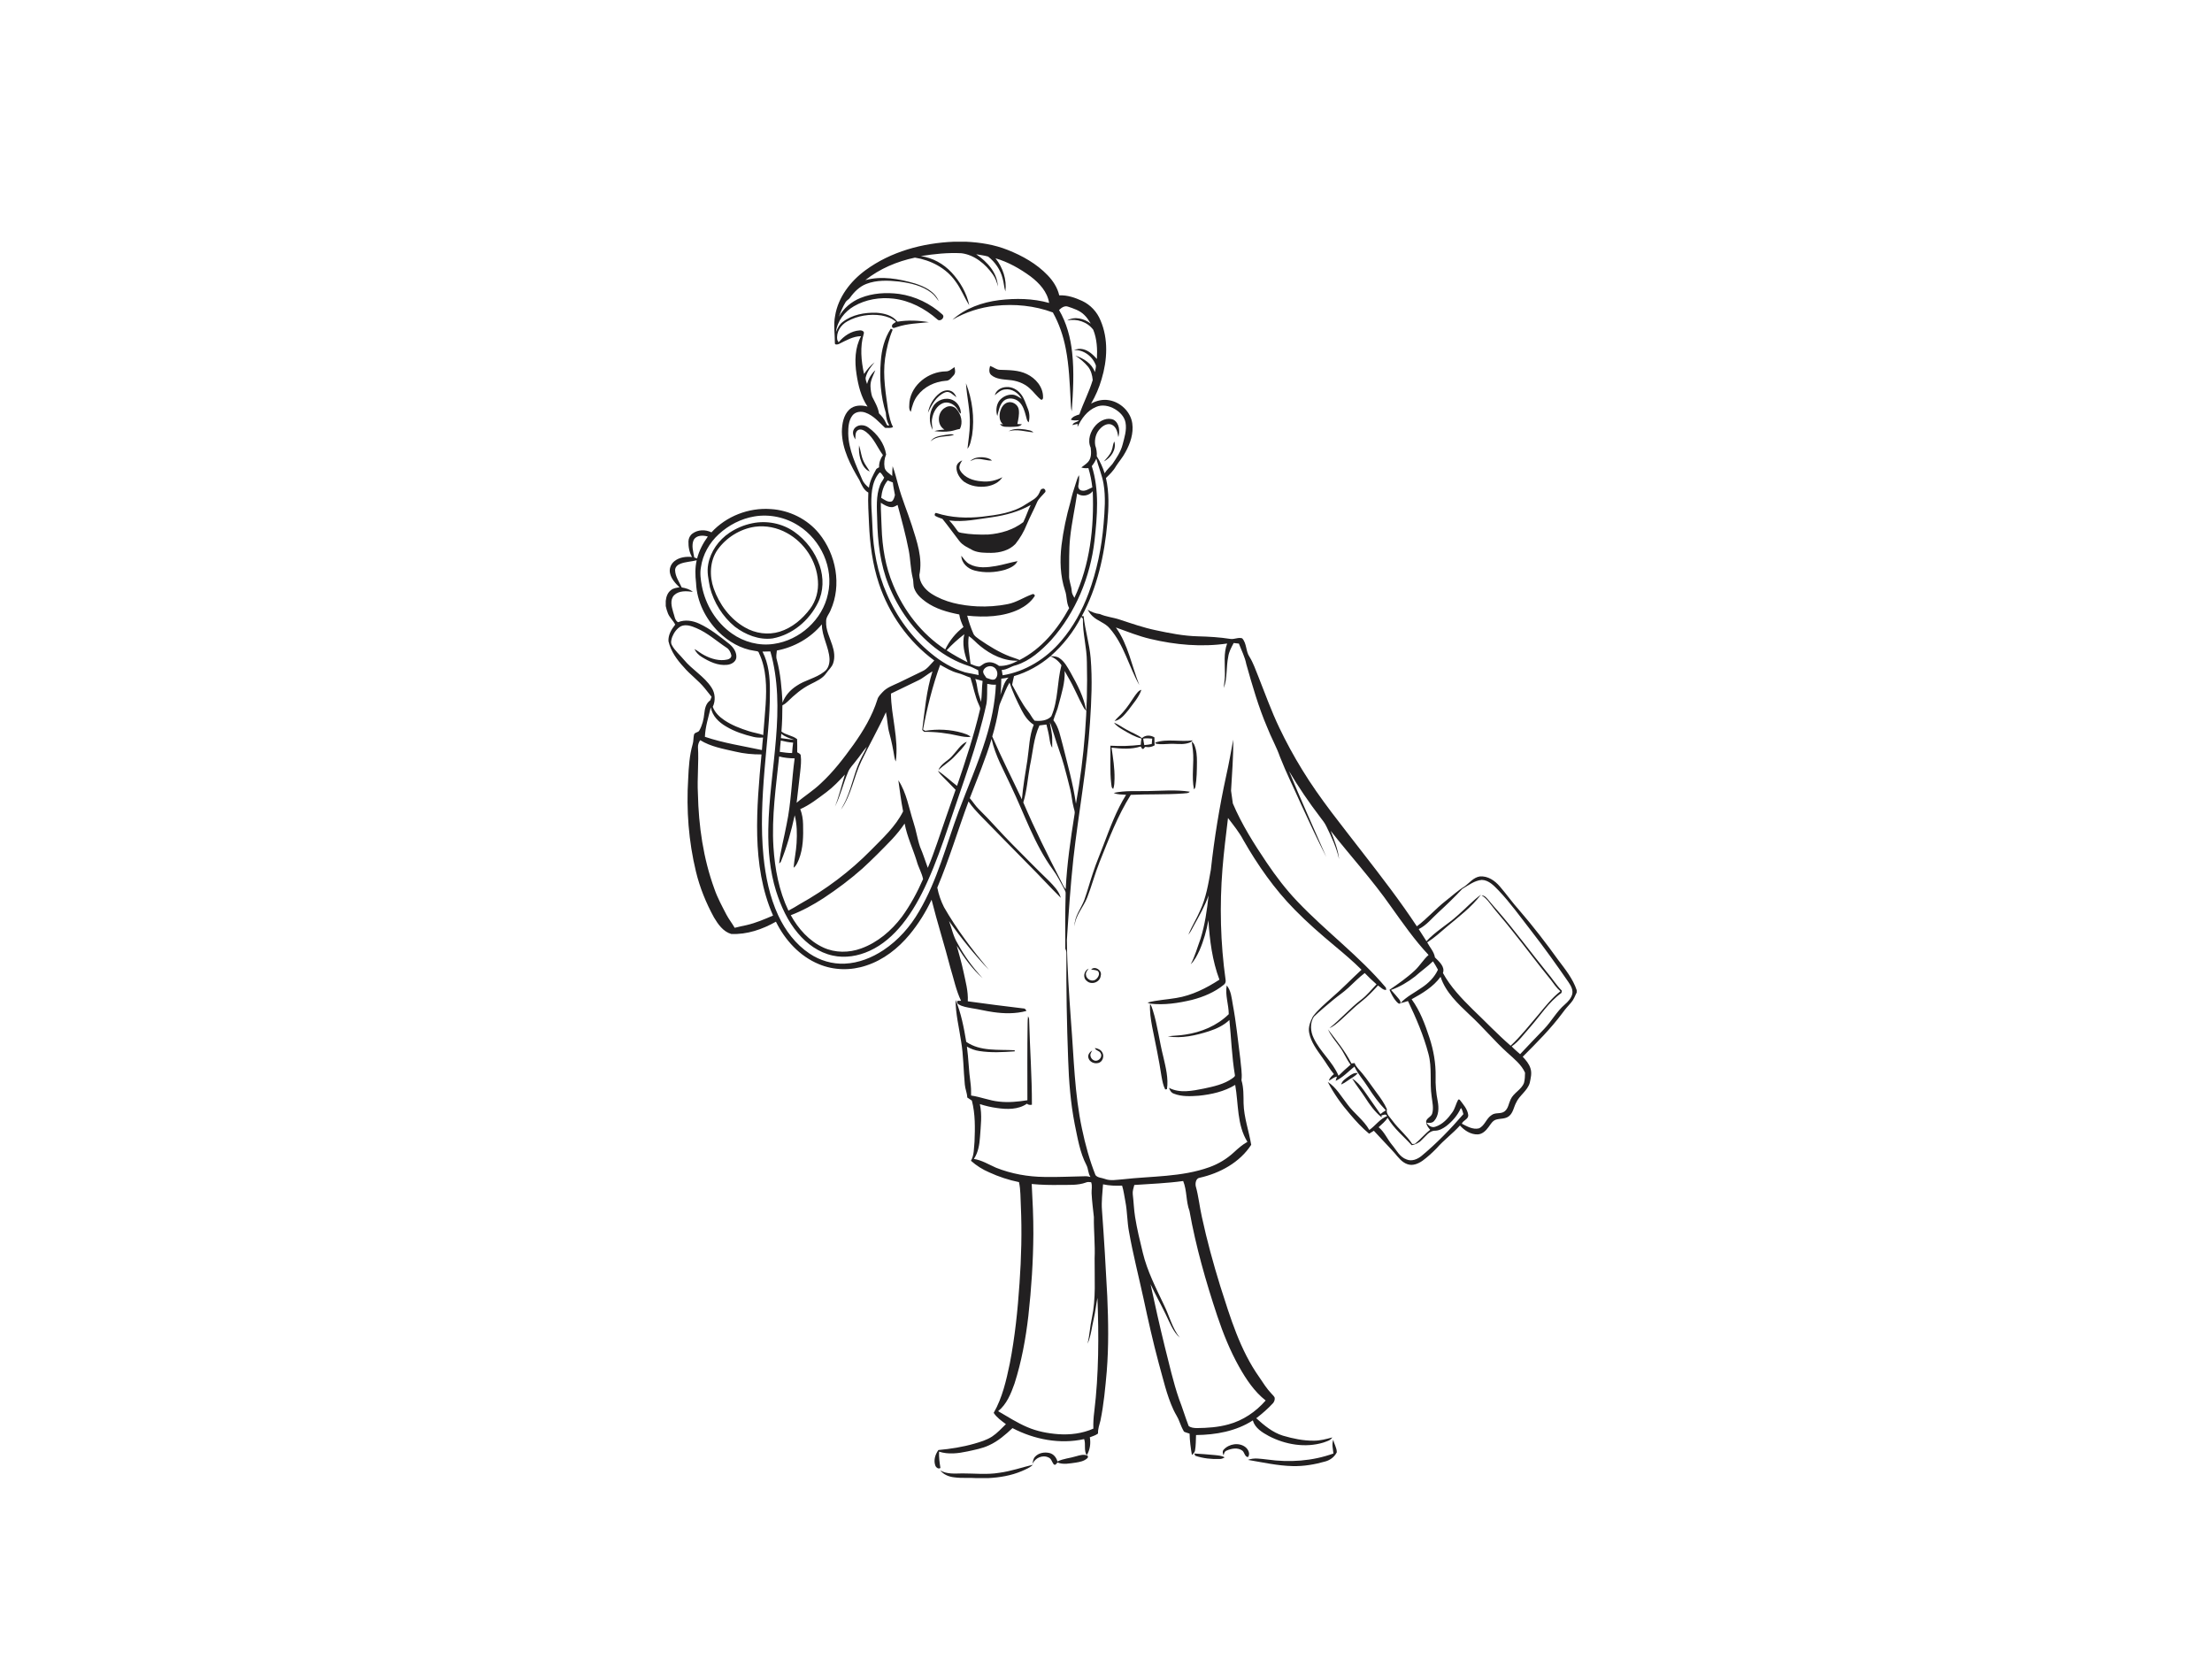 <?xml version="1.0" encoding="utf-8"?>
<!-- Generator: Adobe Illustrator 17.0.0, SVG Export Plug-In . SVG Version: 6.00 Build 0)  -->
<!DOCTYPE svg PUBLIC "-//W3C//DTD SVG 1.1//EN" "http://www.w3.org/Graphics/SVG/1.1/DTD/svg11.dtd">
<svg version="1.1" id="Layer_1" xmlns="http://www.w3.org/2000/svg" xmlns:xlink="http://www.w3.org/1999/xlink" x="0px" y="0px"
	 width="800px" height="600px" viewBox="0 0 800 600" enable-background="new 0 0 800 600" xml:space="preserve">
<g id="_x23_222021ff">
	<path fill="#222021" d="M344.948,87.422h4.482c5.108,0.247,10.235,1.062,15.003,2.962c5.327,2.111,10.471,4.99,14.463,9.161
		c1.964,2.035,3.556,4.493,4.2,7.276c2.894-0.147,5.702,0.819,8.292,2.014c3.005,1.406,5.398,3.985,6.636,7.058
		c2.88,6.7,2.454,14.359,0.386,21.224c-0.894,3.098-2.171,6.081-3.813,8.857c1.957-1.084,4.246-1.635,6.478-1.238
		c4.157,0.683,7.823,4.146,8.428,8.371c0.519,3.642-0.723,7.276-2.468,10.424c-0.948,1.835-2.332,3.377-3.441,5.101
		c-0.905,1.646-2.286,2.948-3.613,4.25c1.22,5.294,1.002,10.785,0.508,16.155c-1.037,11.687-3.631,23.452-9.272,33.827
		c0.225-0.011,0.451-0.025,0.68-0.043c0.554,5.112,2.128,10.056,2.558,15.185c0.647,7.752,0.279,15.543-0.243,23.288
		c-1.084,16.552-4.185,32.875-6.021,49.341c-1.048,9.766-1.706,19.568-2.343,29.366c0.107,9.888,0.801,19.761,1.51,29.623
		c1.027,12.91,1.245,25.946,3.967,38.656c1.191,5.681,2.729,11.315,4.872,16.713c0.783,0.984,2.236,0.937,3.341,1.363
		c2.093,0.819,4.35,0.297,6.514,0.157c10.463-1.195,21.292-0.773,31.337-4.389c3.291-1.173,6.328-3.023,8.893-5.395
		c1.502-1.399,3.059-2.765,4.865-3.763c-3.846-6.174-3.187-13.715-4.421-20.601c-3.946,2.418-8.564,3.441-13.121,3.91
		c-3.016,0.218-6.196,0.39-9.065-0.74c-0.948-0.318-1.47-1.198-1.749-2.103c3.935,2.053,8.489,1.08,12.617,0.261
		c3.563-0.758,7.269-1.545,10.288-3.699c0.408-0.34,1.113-0.662,0.901-1.316c-1.087-6.546-1.309-13.193-1.964-19.786
		c-2.064,1.964-4.683,3.191-7.366,4.057c-4.79,1.535-9.877,2.704-14.917,1.874c2.086-0.318,4.207-0.283,6.285-0.647
		c5.82-0.851,11.529-3.22,15.761-7.387c-0.011-3.488-1.366-6.904-0.74-10.392c1.588,1.896,1.764,4.443,2.179,6.779
		c1.231,6.525,1.885,13.143,2.729,19.725c0.204,2.59,0.751,5.194,0.433,7.795c0.819,2.697,0.715,5.527,0.758,8.31
		c0.118,5.133,1.932,10.002,2.762,15.024c-4.153,6.41-11.326,10.274-18.634,11.923c-1.356,0.182-1.653,1.942-1.424,3.051
		c1.027,3.652,1.381,7.448,2.221,11.143c1.824,8.453,4.11,16.806,6.668,25.069c3.634,11.351,7.126,23.048,14.102,32.882
		c1.377,2.028,2.672,4.142,4.386,5.92c0.393,0.429,0.833,0.841,1.134,1.359c0.19,0.698-0.082,1.485-0.519,2.05
		c-1.864,2.014-3.931,3.831-6.113,5.495c2.862,2.576,5.906,5.155,9.655,6.307c3.599,1.059,7.326,1.835,11.093,1.814
		c2.314,0.036,4.55-0.59,6.765-1.177c-0.669,1.138-2.068,1.402-3.205,1.849c-6.546,2.007-13.794,0.758-19.782-2.368
		c-2.372-1.288-4.987-2.873-5.763-5.641c-6.056,3.924-13.429,5.23-20.537,5.298c-0.089,1.871-0.036,3.76-0.372,5.613
		c-0.093,0.683-0.69,1.116-1.12,1.603c-0.436-2.554-0.791-5.141-0.841-7.73c-0.673-0.243-1.384-0.39-2.021-0.712
		c-0.637-1.087-1.134-2.257-1.581-3.431c-0.533-1.628-1.581-3.005-2.268-4.565c-2.454-5.334-3.685-11.104-5.28-16.727
		c-2.068-7.702-3.81-15.482-5.48-23.277c-1.756-8.077-3.821-16.09-5.269-24.232c-0.698-3.627-0.615-7.348-1.32-10.975
		c-0.394-1.925-0.587-3.892-1.191-5.77c-2.311,0.093-4.633,0.029-6.893-0.472c-0.204,3.105-0.63,6.221-0.383,9.34
		c0.758,10.356,1.384,20.727,1.91,31.097c0.397,9.061,0.544,18.151-0.182,27.198c-0.529,5.963-1.073,11.941-2.279,17.815
		c-0.404,1.538-0.948,3.055-0.876,4.675c-0.866,0.687-1.96,0.966-2.969,1.37c0.397,2.207,0.064,4.561-1.113,6.493
		c-1.145-1.728-0.268-3.949-0.944-5.845c-8.761,1.942-18.033,0.14-25.91-3.978c-2.554,2.4-5.251,4.751-8.471,6.21
		c-2.479,1.177-5.201,1.638-7.856,2.236c-3.348,0.712-6.901,1.145-10.224,0.075c-0.107,1.989,0.175,3.942,0.487,5.899
		c-0.78,0.533-1.685-0.236-1.892-1.005c-0.622-1.903,0.039-3.917,1.159-5.484c4.382-0.393,8.746-1.088,12.978-2.293
		c2.221-0.644,4.486-1.313,6.443-2.583c1.878-1.241,3.384-2.933,4.997-4.482c-1.603-1.198-3.305-2.386-4.421-4.082
		c3.141-5.48,4.554-11.751,5.831-17.886c1.857-9.566,2.855-19.278,3.513-28.994c0.651-9.283,0.901-18.602,0.479-27.906
		c-0.165-2.89-0.043-5.824-0.673-8.664c-3.702-0.755-7.312-1.939-10.742-3.52c-2.425-1.034-4.668-2.45-6.632-4.203
		c1.206-2.089,1.041-4.579,1.291-6.893c0.207-4.965,0.304-10.027-0.962-14.874c-0.558-0.368-1.116-0.741-1.663-1.12
		c-0.036-1.606-0.758-3.084-0.884-4.675c-0.512-5.237-0.461-10.528-1.356-15.726c-0.73-4.958-1.989-9.88-1.982-14.917
		c1.996,4.844,3.005,10.041,3.856,15.196c5.133,3.545,11.637,2.701,17.525,3.041c0.004,0.1,0.011,0.293,0.014,0.393
		c-4.257,0.301-8.571,0.555-12.81-0.114c-1.588-0.225-3.105-0.805-4.489-1.603c0.601,4.307,0.658,8.668,1.277,12.971
		c0.211,1.567,0.272,3.148,0.24,4.726c3.416,0.476,6.643,1.849,10.084,2.193c3.427,0.39,6.886,0.05,10.274-0.494
		c-0.004-9.179-0.064-18.355,0.079-27.534c0.011-0.952,0.039-1.907,0.15-2.847c0.25,0.422,0.436,0.887,0.401,1.395
		c0.254,10.202,1.034,20.397,1.002,30.611c-0.651,0.129-1.295,0.093-1.803-0.372c-3.159,2.196-7.197,2.093-10.839,1.56
		c-2.103-0.275-4.171-0.769-6.189-1.417c0.88,3.917,0.315,7.942,0.057,11.894c-0.197,2.754-0.64,5.602-2.218,7.941
		c2.883,0.444,5.373,2.025,8.002,3.173c5.581,2.225,11.583,3.291,17.582,3.341c4.89,0.111,9.777-0.182,14.667-0.25
		c0.651-0.025,1.295,0.1,1.925,0.265c-0.894-1.274-0.755-2.915-1.449-4.264c-2.411-4.615-3.202-9.823-4.26-14.863
		c-1.492-7.673-2.111-15.493-2.368-23.299c-0.49-12.875-0.73-25.76-0.637-38.642c0.018-0.537-0.19-1.03-0.397-1.502
		c-0.079-6.65-0.047-13.304,0.125-19.954c0.054-0.615-0.268-1.155-0.533-1.678c-1.316-2.379-2.504-4.84-4.142-7.022
		c-6.679-9.19-10.245-20.093-15.128-30.246c-2.54-5.563-5.695-10.936-6.979-16.978c-2.186,7.305-5.141,14.345-7.888,21.446
		c1.123,1.277,2.01,2.747,3.223,3.949c4.117,3.996,7.827,8.389,11.876,12.456c4.518,4.536,8.979,9.136,13.597,13.572
		c1.71,1.771,3.563,3.627,4.232,6.074c-3.992-3.964-7.777-8.138-11.769-12.105c-5.709-5.749-11.333-11.583-17.021-17.35
		c-1.635-1.714-3.284-3.434-4.59-5.42c-3.842,10.36-7.004,20.973-11.301,31.165c0.483,2.458,1.291,4.822,2.422,7.061
		c4.618,8.077,10.288,15.497,16.216,22.651c-5.237-5.495-10.009-11.415-14.388-17.611c0.998,2.654,1.506,5.516,3.012,7.956
		c2.465,4.611,5.577,8.843,9.122,12.674c-3.767-3.305-6.707-7.451-9.34-11.69c0.862,3.109,1.753,6.214,2.429,9.369
		c0.737,3.531,1.753,7.069,1.556,10.714c6.639,0.894,13.275,1.796,19.932,2.561c0.651-0.05,1.07,0.326,1.248,0.93
		c-3.913,1.062-8.042,0.987-12.027,0.404c-2.622-0.354-5.183-1.027-7.798-1.413c-1.606-0.311-3.291-0.529-4.708-1.395
		c-0.472-0.24-0.576-0.783-0.419-1.245c0.333-0.007,0.998-0.025,1.331-0.032c-1.814-3.77-2.608-7.906-3.842-11.876
		c-2.132-8.263-4.747-16.395-6.818-24.672c-2.118,4.507-4.783,8.768-7.952,12.61c-4.135,4.983-9.444,9.165-15.654,11.186
		c-5.545,1.882-11.769,1.781-17.178-0.508c-6.922-2.858-12.241-8.714-15.507-15.346c-4.897,2.78-10.471,4.697-16.158,4.443
		c-2.915-0.834-4.768-3.502-6.242-5.978c-2.858-5.208-5.119-10.768-6.518-16.548c-2.654-10.975-3.527-22.351-2.812-33.612
		c0.182-4.207,0.458-8.457,1.624-12.524c0.329-1.105,0.222-2.282,0.476-3.402c0.215-0.941,1.57-0.719,1.953-1.567
		c1.041-1.857,1.567-3.978,1.771-6.092c0.186-1.756,0.576-3.713,2.154-4.768c0.161-0.426,0.322-0.855,0.483-1.277
		c-0.823-1.027-1.624-2.068-2.461-3.084c-2.275-2.833-5.309-4.926-7.641-7.705c-2.461-2.658-4.65-5.716-5.484-9.297
		c-0.168-2.264,1.07-4.318,2.429-6.021c-0.694-1.477-2.032-2.543-2.629-4.075c-0.361-0.851-0.583-1.749-0.791-2.644v-1.86
		c0.147-1.467,0.662-3.005,1.896-3.91c0.862-0.712,2.01-0.844,3.073-1.009c-1.467-1.424-2.976-3.023-3.42-5.087
		c-0.386-1.638,0.329-3.413,1.656-4.421c1.764-1.384,4.132-1.663,6.303-1.456c-1.005-1.692-1.345-3.699-1.295-5.645
		c0.021-1.105,0.565-2.189,1.467-2.837c1.953-1.452,4.704-1.506,6.847-0.429c5.391-5.863,13.497-8.997,21.424-8.424
		c6.711,0.397,13.243,3.595,17.493,8.829c6.174,7.595,8.249,18.684,4.189,27.734c-0.519,1.377-1.724,2.543-1.628,4.103
		c-0.165,3.026,1.324,5.749,2.211,8.55c0.705,2.1,1.07,4.443,0.318,6.582c-0.469,1.413-1.678,2.361-2.486,3.563
		c-1.334,1.993-3.638,2.919-5.684,3.981c-3.155,1.553-5.842,3.878-8.331,6.321c-0.54,0.544-1.166,0.991-1.846,1.341
		c-0.004,3.155-0.079,6.31-0.343,9.458c1.688,1.331,3.996,1.388,5.666,2.755c0.039,1.578,0.086,3.162,0.036,4.743
		c0.451,0.318,1.166,0.494,1.273,1.12c0.261,1.971,0.018,3.971-0.19,5.942c-0.483,3.731-0.798,7.48-1.299,11.211
		c2.822-2.443,6.035-4.396,8.725-6.994c4.507-4.142,8.238-9.025,11.805-13.976c3.584-5.033,6.815-10.421,8.678-16.352
		c0.283-1.127,1.173-1.907,1.917-2.74c1.563-1.699,3.824-2.433,5.86-3.398c2.819-1.352,5.631-2.722,8.439-4.096
		c1.842-0.798,2.98-2.533,4.364-3.903c-9.365-6.875-16.37-16.842-20.033-27.838c-2.304-6.979-3.262-14.33-3.574-21.65
		c-0.132-3.749-0.458-7.498-0.243-11.25c-1.717-0.955-2.436-2.805-3.22-4.486c-3.187-5.352-6.267-11.168-6.353-17.55
		c0.061-2.815,0.569-5.967,2.708-7.995c1.753-1.653,4.379-1.678,6.579-1.073c-2.354-3.456-3.355-7.62-3.981-11.698
		c-0.715-4.615-0.626-9.566,1.646-13.762c-2.905,0.025-5.43,1.56-7.956,2.794c-0.54,0.261-1.692,0.483-1.524-0.461
		c-0.007-3.237-0.554-6.503,0.093-9.719c1.105-6.754,5.566-12.492,10.975-16.47C322.2,90.981,333.654,87.89,344.948,87.422
		 M333.043,92.623c4.25,0.601,8.178,2.776,11.089,5.906c3.087,3.32,5.477,7.434,6.418,11.891c-1.807-2.819-2.983-6.024-5.019-8.711
		c-3.373-4.779-8.936-7.641-14.627-8.535c-6.457,1.352-12.764,4.01-17.947,8.142c5.938-1.624,12.181-0.469,17.972,1.209
		c3.416,1.095,7.147,2.858,8.582,6.393c-0.826-1.07-1.56-2.243-2.669-3.051c-3.341-2.576-7.602-3.516-11.701-4.046
		c-3.935-0.422-8.077-0.594-11.834,0.869c-2.447,0.937-4.35,2.851-5.856,4.937c-0.408,0.68-1.227,0.948-1.62,1.628
		c-1.012,1.66-1.764,3.463-2.429,5.287c1.696-3.087,4.529-5.445,7.773-6.765c4.418-1.796,9.344-2.089,14.037-1.47
		c5.781,0.823,11.265,3.481,15.586,7.391c1.231,1.041-0.787,2.933-1.839,1.778c-4.45-3.896-9.934-6.79-15.862-7.476
		c-4.872-0.558-9.991,0.279-14.259,2.754c-3.373,1.95-6.053,5.366-6.489,9.308c0.58-1.356,1.22-2.751,2.454-3.642
		c3.416-2.636,7.909-3.438,12.134-3.313c2.765,0.19,5.863,0.909,7.63,3.237c3.76-0.619,7.652-0.461,11.397,0.179
		c-3.86,0.397-7.802,0.504-11.519,1.742c-0.587,0.111-1.47,0.748-1.824-0.057c-0.25-0.969,0.826-1.352,1.449-1.799
		c-1.452-1.331-3.377-1.971-5.28-2.322c-4.193-0.64-8.635,0.068-12.349,2.132c-2.386,1.295-4.146,3.992-3.602,6.768
		c0.118,0.204,0.347,0.605,0.461,0.808c1.878-2.268,4.557-4.11,7.566-4.296c0.694-0.111,1.882,0.293,1.52,1.206
		c-1.417,4.729-0.934,9.791,0.107,14.545c1.077-1.56,2.275-3.069,3.803-4.214c-1.302,1.574-2.608,3.22-3.141,5.234
		c-0.318,0.891,0.215,1.767,0.429,2.615c0.508-1.896,1.517-3.66,2.987-4.972c-0.733,1.86-1.81,3.677-1.753,5.745
		c0.057,1.266,0.215,2.547,0.594,3.76c0.969,1.964,2.15,3.878,2.483,6.085c0.962,0.948,1.867,1.989,2.411,3.245
		c0.318,0.49,0.358,1.424,1.277,1.08c-0.808-1.381-1.141-2.923-1.216-4.504c-1.849-6.01-2.336-12.384-1.817-18.637
		c0.286-4.139,1.306-8.296,3.609-11.798c0.258,0.064,0.487,0.186,0.683,0.368c-1.395,3.302-2.204,6.836-2.74,10.374
		c-0.901,6.45,0.297,12.925,1.17,19.306c0.451,1.849,0.733,3.817,1.717,5.473c-0.862,0.601-1.921,0.283-2.89,0.333
		c-2.179-2.039-4.196-4.479-7.097-5.505c-1.595-0.597-3.652-0.365-4.736,1.066c-1.384,1.846-1.502,4.282-1.492,6.507
		c0.125,5.91,2.79,11.311,5.062,16.641c0.483,1.213,1.449,2.128,2.425,2.951c0.293-2.458,1.51-4.615,2.665-6.747
		c0.283-0.29,0.673-0.44,1.012-0.651c-0.082-1.606,0.479-3.116,1.388-4.414c-2.053-2.769-3.295-6.207-6.096-8.374
		c-0.837-0.637-2.118-1.299-3.08-0.544c-0.969,0.801-0.708,2.171-0.805,3.28c-0.662-1.113-1.259-2.572-0.465-3.781
		c1.102-1.753,3.677-1.724,5.198-0.551c3.212,2.304,5.809,5.781,6.407,9.755c-0.647,1.456-0.823,3.119-0.565,4.683
		c0.268,1.474,1.753,2.171,2.772,3.087c0-1.177,0.025-2.354,0.14-3.524c0.851,2.207,1.37,4.525,2.021,6.797
		c1.32,4.99,3.373,9.741,4.944,14.649c1.817,5.741,3.967,11.783,2.704,17.876c0.014,2.808,2.003,5.223,4.257,6.714
		c4.929,3.191,10.871,4.339,16.656,4.647c3.695,0.168,7.423-0.093,11.05-0.819c3.155-0.608,5.838-2.486,8.829-3.552
		c0.469-0.326,1.288,0.343,0.812,0.812c-1.338,2.018-3.345,3.516-5.487,4.597c-5.813,2.797-12.506,2.973-18.816,2.322
		c0.572,2.179,1.277,4.321,2.182,6.382c0.383,1.027,1.395,1.567,2.211,2.207c3.477,2.39,7.097,4.643,11.054,6.164
		c1.155,0.451,2.365,0.758,3.495,1.277c7.895-3.992,13.751-11.115,17.933-18.763c-1.08-1.985-0.744-4.336-1.51-6.414
		c-1.721-5.223-1.907-10.839-1.263-16.266c0.658-5.319,1.767-10.578,3.241-15.729c0.501-2.232,1.148-4.429,1.889-6.593
		c0.372-1.034,0.58-2.15,1.198-3.076c0.143,1.188,0.014,2.379-0.2,3.549c-0.24,0.826,0.229,1.853,1.127,2
		c1.417,0.361,2.654-0.63,3.896-1.141c-0.283-2.357-0.719-4.697-1.424-6.968c-0.866,0.086-1.739,0.061-2.558-0.233
		c0.798-0.633,1.685-1.173,2.382-1.925c1.302-1.381,1.227-3.474,1.009-5.219c-1.256-2.722-0.125-5.97,1.796-8.085
		c1.585-1.739,4.225-3.041,6.532-1.989c2.089,1.245,2.279,4.139,1.671,6.253c-0.272-1.603-0.605-3.481-2.143-4.371
		c-1.481-0.876-3.216,0.054-4.282,1.152c-1.663,1.553-2.3,3.989-1.935,6.189c0.444,1.266,0.647,2.601,0.562,3.946
		c1.202,1.921,2.164,3.989,2.84,6.153c0.773-1.263,1.896-2.236,2.83-3.37c1.474-2.189,3.012-4.425,3.67-7.019
		c0.662-2.568,1.545-5.23,1.059-7.909c-0.379-2.179-2.053-3.867-3.899-4.944c-2.018-1.184-4.6-1.728-6.808-0.733
		c-3.144,1.316-5.276,4.207-6.65,7.226c0.011-0.275,0.025-0.823,0.036-1.098c-0.644,0.104-1.27,0.258-1.896,0.429
		c0.376-1.152,1.76-0.959,2.393-1.796c-0.994,0.1-2.007,0.222-2.962-0.161c0.612-1.173,1.917-1.545,3.087-1.91
		c1.449-4.203,3.552-8.167,4.829-12.431c-0.154-1.728-0.608-3.52-1.735-4.883c-1.291-1.56-2.873-2.848-4.554-3.967
		c2.976,0.998,5.995,2.855,7.058,5.981c0.165-0.794,0.44-1.588,0.379-2.404c-1.138-3.245-4.421-5.784-7.934-5.563
		c1.045-0.394,2.189-0.605,3.295-0.318c2.064,0.487,3.634,2.01,5.008,3.534c0.193-3.549,0.025-7.226-1.32-10.56
		c-2.132-2.876-5.967-4.107-9.43-3.37c2.737-1.606,6.146-0.683,8.528,1.138c-0.69-1.127-1.399-2.261-2.372-3.166
		c-1.603-1.592-3.817-2.282-5.902-2.987c-1.231-0.415-2.361,0.426-3.191,1.241c2.74,4.665,4.142,9.991,4.729,15.336
		c0.78,7.069,0.354,14.202-0.143,21.274c-0.354-1.206-0.308-2.468-0.39-3.71c-0.34-6.335-0.558-12.714-1.781-18.959
		c-0.873-4.557-2.39-9.004-4.654-13.064c-6.621-2.461-13.844-3.177-20.852-2.407c-5.437,0.58-10.753,2.272-15.468,5.055
		c4.618-4.175,10.76-6.328,16.863-7.101c6.017-0.723,12.238-0.64,18.097,1.012c-0.619-4.024-3.542-7.183-6.664-9.558
		c-3.863-2.826-8.099-5.251-12.721-6.582c2.654,3.359,4.132,7.673,3.57,11.969c-0.508-1.542-0.54-3.194-1.012-4.751
		c-0.783-3.105-2.729-5.874-5.219-7.848c-1.402-0.433-2.883-0.558-4.321-0.837c3.935,2.651,7.655,6.672,7.823,11.658
		c-0.315-1.538-0.873-3.023-1.781-4.311c-2.672-3.795-6.643-7.126-11.386-7.72C342.805,91.328,337.886,91.832,333.043,92.623
		 M394.861,168.565c2.78,8.703,1.989,18.011,0.991,26.944c-1.527,13.175-6.822,26.035-15.683,35.973
		c-3.577,3.803-7.652,7.512-12.728,9.104c-1.796,0.372-3.266,1.685-5.151,1.706c0.122,0.64,0.229,1.288,0.322,1.935
		c8.281-1.338,15.761-6.031,21.142-12.384c4.364-5.065,7.609-11.025,9.941-17.271c2.976-8.085,4.754-16.595,5.441-25.177
		c0.386-4.786,0.787-9.644-0.025-14.409c-0.529-3.13-1.807-6.06-2.608-9.118C396.081,166.837,395.545,167.756,394.861,168.565
		 M318.147,170.85c-1.617,1.728-2.39,4.071-2.747,6.368c-0.64,4.396,0.021,8.829,0.125,13.239c0.272,8.321,1.817,16.67,5.191,24.311
		c3.545,8.271,8.975,15.747,15.937,21.471c3.631,3.034,7.784,5.52,12.327,6.904c1.642,0.397,3.323,0.608,4.969,1.005
		c-0.068-0.58-0.129-1.159-0.179-1.735c-1.173-0.522-2.264-1.227-3.506-1.592c-4.447-1.431-8.575-3.767-12.241-6.647
		c-7.434-5.888-13.154-13.851-16.666-22.64c-2.991-7.484-3.942-15.597-4.11-23.599c-0.107-4.182-0.508-8.553,1.048-12.535
		c0.318-0.991,1.138-1.753,1.477-2.701C319.242,172.131,318.88,171.033,318.147,170.85 M318.691,180.037
		c1.166,0.669,2.447,1.771,3.871,1.295c0.673-0.547,0.912-1.495,1.102-2.311c-0.25-1.51-0.612-3.001-0.758-4.529
		c-0.622-0.229-1.238-0.479-1.846-0.737C319.549,175.501,318.93,177.79,318.691,180.037 M389.56,178.474
		c-0.776,5.319-1.96,10.578-2.529,15.93c-0.49,4.511-0.3,9.054-0.372,13.579c-0.136,1.975,0.826,3.781,0.941,5.731
		c0.029,0.926,0.533,1.721,0.969,2.508c5.634-11.987,7.158-25.477,6.639-38.591C393.888,179.321,391.305,179.794,389.56,178.474
		 M318.562,181.825c-0.032,3.005,0.225,6.006,0.293,9.011c0.233,7.051,1.388,14.152,4.153,20.677
		c3.856,9.38,10.335,17.779,18.856,23.363c1.513-3.155,3.799-5.992,6.586-8.099c-0.676-1.452-1.288-2.951-1.524-4.547
		c-4.235-0.812-8.525-2.014-12.073-4.547c-1.692-1.234-3.366-2.694-4.139-4.693c-0.529-1.241-0.247-2.622-0.608-3.899
		c-0.812-3.32-0.812-6.761-1.46-10.106c-1.07-5.52-2.558-10.95-4.028-16.373c-0.712,0.386-1.445,0.884-2.293,0.798
		C320.919,183.339,319.707,182.559,318.562,181.825 M272.809,186.78c-4.797,0.805-9.294,3.137-12.86,6.428
		c-3.391,3.112-5.795,7.337-6.439,11.919c-0.429,2.239-0.086,4.518,0.315,6.736c1.299,6.833,5.158,13.243,10.882,17.264
		c4.332,3.076,9.83,4.543,15.11,3.756c9.401-1.306,17.682-8.757,19.621-18.104c2.146-9.351-2.551-19.478-10.517-24.586
		C284.217,187.116,278.361,185.832,272.809,186.78 M250.905,195.219c-0.927,2.032-0.179,4.307,0.182,6.385
		c0.343,0.132,0.687,0.261,1.034,0.39c0.744-2.88,2.132-5.545,3.874-7.945C254.297,193.53,251.932,193.502,250.905,195.219
		 M246.126,203.865c-0.998,0.358-1.971,1.188-1.964,2.332c0.047,2.304,1.46,4.239,2.393,6.26c1.431,0.24,2.887,0.644,4.024,1.592
		c-2.272-0.297-4.983-0.522-6.772,1.209c-1.603,1.667-0.898,4.185-0.333,6.153c0.494,1.234,0.479,2.876,1.749,3.624
		c2.493-1.03,5.276-0.594,7.662,0.519c3.996,1.846,7.455,4.629,10.889,7.337c1.485,1.227,2.794,3.08,2.508,5.101
		c-0.304,1.513-1.9,2.325-3.32,2.454c-3.323,0.361-6.45-1.159-9.194-2.865c-1.12-0.683-2.057-1.66-2.622-2.851
		c1.256,0.658,2.325,1.62,3.599,2.247c2.536,1.345,5.513,2.204,8.378,1.535c0.715-0.161,1.502-0.719,1.367-1.556
		c-0.254-1.037-0.751-2.128-1.703-2.701c-3.606-2.379-6.858-5.359-10.878-7.065c-1.731-0.74-3.76-1.517-5.609-0.719
		c-1.499,0.816-2.543,2.304-3.177,3.86c-0.311,0.941-0.673,2.064-0.122,2.994c1.062,2.032,2.887,3.488,4.318,5.241
		c3.008,3.674,7.394,6.046,9.995,10.077c1.381,2.035,1.52,4.79,0.476,6.986c0.741,2.082,2.411,3.642,4.2,4.851
		c2.701,1.814,5.77,2.98,8.857,3.96c1.699,0.562,3.499,0.776,5.18,1.406c0.265-3.663,0.633-7.319,0.873-10.982
		c0.386-6.285,0.358-12.907-2.422-18.702c-0.136-0.755-0.984-0.637-1.549-0.776c-4.98-0.694-9.505-3.355-13.046-6.85
		c-4.69-4.679-7.884-11.022-8.142-17.704c-0.311-2.729-0.397-5.516,0.233-8.21C250.047,203.128,248.004,203.157,246.126,203.865
		 M391.044,223.096c-2.74,5.387-6.564,10.227-11.104,14.209c1.087,0.072,2.279,0.025,3.209,0.705
		c1.885,1.259,2.94,3.345,4.049,5.248c2.415,4.343,4.836,8.85,5.659,13.805c-0.411-0.368-0.766-0.791-1.012-1.281
		c-1.928-3.488-3.373-7.222-5.416-10.649c-0.487-0.812-0.944-1.638-1.384-2.472c0.204,4.16-1.116,8.153-2.164,12.12
		c-0.408,1.971-1.367,3.76-1.903,5.695c2.043,2.597,2.5,5.956,3.395,9.043c1.735,7.015,3.745,13.987,4.758,21.156
		c3.048-16.87,4.379-34.07,3.956-51.212c-0.018-5.276-1.556-10.421-1.438-15.704C391.445,223.536,391.241,223.318,391.044,223.096
		 M280.962,235.273c-0.093,1.095-0.386,2.218-0.029,3.298c1.37,5.076,1.781,10.335,2.082,15.565
		c0.916-2.529,2.783-4.593,5.012-6.049c3.094-2.15,7.008-2.769,9.988-5.108c1.517-1.005,2.028-2.883,1.993-4.611
		c-0.2-4.336-2.78-8.188-2.769-12.57C293.149,230.741,287.25,234.089,280.962,235.273 M342.351,235.212
		c2.433,1.592,4.983,3.001,7.577,4.311c-1.188-3.216-2.003-6.743-1.173-10.149C346.465,231.138,344.3,233.077,342.351,235.212
		 M350.367,230.075c-0.508,3.373,0.293,6.7,0.647,10.038c1.023,0.426,2.057,0.909,3.184,0.966c0.855-0.361,1.485-1.159,2.422-1.367
		c1.642-0.558,3.384,0.097,4.686,1.123c2.44,0.114,4.761-0.751,6.883-1.882c-5.04,0.186-9.805-2.146-13.629-5.266
		C353.093,232.562,351.952,231.056,350.367,230.075 M275.767,235.659c2.232,4.361,2.712,9.333,2.676,14.159
		c0.093,9.583-1.191,19.095-1.942,28.629c-0.859,10.399-1.402,20.88-0.376,31.287c0.74,7.319,2.232,14.652,5.344,21.353
		c2.526,5.441,6.282,10.428,11.304,13.783c3.727,2.515,8.249,3.863,12.753,3.649c5.015-0.215,9.834-2.136,13.987-4.894
		c5.344-3.549,9.698-8.475,12.882-14.019c6.657-11.283,9.827-24.1,14.366-36.28c3.234-8.664,6.979-17.142,9.719-25.985
		c2-6.396,3.395-13.01,3.699-19.721c-1.055,0.086-2.1-0.072-3.123-0.293c-0.107,2.436,0.093,4.89-0.315,7.305
		c-3.255,14.924-8.732,29.219-13.536,43.685c-2.357,6.986-4.801,13.962-7.848,20.684c-2.443,5.398-5.301,10.653-9.033,15.278
		c-3.212,3.967-7.129,7.48-11.816,9.605c-4.139,1.896-8.879,2.715-13.365,1.706c-4.976-1.073-9.287-4.2-12.531-8.038
		c-3.745-4.418-6.189-9.787-7.931-15.268c-2.25-7.222-2.933-14.842-2.812-22.379c0.168-11.011,1.903-21.911,2.783-32.868
		c0.869-10.492,0.887-21.249-2.043-31.444C277.663,235.631,276.715,235.656,275.767,235.659 M366.737,244.52
		c-0.261,1.041-0.49,2.093-0.683,3.148c1.81,3.255,3.427,6.647,5.745,9.591c0.884,1.055,1.438,2.386,2.365,3.377
		c2.071,0.243,4.529,0.043,6.042-1.553c2.576-5.827,2.053-12.406,3.681-18.487c-0.977-1.477-2.357-2.611-4.014-3.248
		C376.045,240.607,371.57,243.114,366.737,244.52 M340.022,240.439c-2.751,7.605-4.711,15.468-6.192,23.41
		c0.261,0.154,0.522,0.304,0.787,0.458c4.457-0.719,9.097-0.512,13.436,0.755c1.023,0.376,2.221,0.583,2.962,1.456
		c-1.474,0.143-2.944-0.111-4.379-0.426c-4.067-0.944-8.242-1.452-12.417-1.409c-0.229-0.229-0.454-0.451-0.683-0.676
		c0.916-7.101,1.51-14.316,3.706-21.177c-1.81,0.923-3.28,2.375-5.126,3.237c-3.295,1.606-6.607,3.18-9.898,4.786
		c0.072,8.224,2.898,16.312,1.742,24.561c-0.24-0.494-0.404-1.023-0.483-1.563c-0.465-2.89-1.03-5.77-1.803-8.593
		c-0.737-2.504-0.708-5.141-1.273-7.677c-2.712,5.992-5.992,11.708-8.854,17.629c-2.765,5.734-3.652,12.338-7.405,17.586
		c0.69-1.331,1.474-2.619,2.028-4.017c2.139-4.887,2.966-10.27,5.495-14.996c0.601-1.223,1.338-2.386,1.792-3.677
		c-1.356,1.581-2.472,3.352-3.795,4.958c-0.98,1.37-2.297,2.533-2.933,4.121c-1.749,4.11-2.751,8.51-4.751,12.517
		c1.481-3.76,2.415-7.698,3.588-11.565c-2.086,2.25-4.196,4.5-6.664,6.342c-3.026,2.239-6.006,4.633-9.48,6.16
		c0.676,1.739,0.98,3.595,1.016,5.455c0.111,4.278,0.064,8.707-1.527,12.746c-0.479,1.07-0.887,2.272-1.889,2.976
		c0.225-2.987,0.916-5.928,1.073-8.925c0.182-3.348,0.172-6.772-0.683-10.034c-1.263,5.752-2.808,11.469-5.058,16.92
		c-0.14,0.125-0.426,0.379-0.565,0.508c0.508-4.772,1.824-9.419,2.69-14.134c1.663-7.866,1.821-15.933,2.912-23.878
		c-1.885-0.032-3.781-0.193-5.606-0.687c-1.13,10.871-2.754,21.782-2.061,32.743c0.508,7.891,1.993,15.84,5.42,23.016
		c1.42-0.712,2.765-1.553,4.121-2.375c9.401-5.248,18.119-11.766,25.67-19.442c4.268-4.354,8.918-8.55,11.68-14.087
		c-0.733-3.72-1.202-7.491-1.721-11.247c3.001,4.572,3.817,10.102,5.473,15.218c0.984,2.93,1.399,6.01,2.4,8.932
		c1.073,2.447,1.849,5.008,2.776,7.516c1.273-2.89,2.282-5.888,3.348-8.857c2.218-6.457,4.436-12.914,6.707-19.349
		c-1.495-1.502-2.923-3.073-4.447-4.55c-0.748-0.712-1.438-1.485-1.989-2.361c2.479,1.606,4.6,3.702,6.954,5.48
		c3.098-9.076,6.092-18.208,8.303-27.552c0.233-0.647-0.19-1.241-0.404-1.817c-1.46-3.112-1.982-6.539-3.059-9.78
		c-1.574-0.508-3.041-1.306-4.658-1.688C344.046,242.782,342.047,241.555,340.022,240.439 M355.594,242.657
		c-0.147,0.987,0.694,1.714,1.141,2.501c1.009,0.268,2.154,1.037,3.173,0.433c1.259-1.134,0.977-3.391-0.447-4.264
		C358.155,240.432,356.041,241.122,355.594,242.657 M362.137,245.458c-0.032,1.946-0.061,3.903-0.326,5.834
		c0.801-2.15,1.213-4.593,2.941-6.249C363.882,245.214,363.013,245.365,362.137,245.458 M352.728,245.551
		c0.408,1.17,0.647,2.382,0.801,3.609c0.204,1.613,0.862,3.116,1.263,4.679c0.408-2.501,0.236-5.051,0.583-7.562
		C354.488,246.051,353.605,245.812,352.728,245.551 M362.194,253.184c-0.379,0.894-0.791,1.792-0.93,2.765
		c-0.576,3.513-1.374,6.99-2.4,10.403c3.323,7.698,7.147,15.171,10.714,22.758c0.429-4.765,1.241-9.48,1.993-14.202
		c0.651-4.282,0.644-8.732,2.3-12.803c-2.032-1.238-3.37-3.273-4.436-5.341c-1.638-3.209-3.191-6.471-4.321-9.895
		C363.889,248.852,363.142,251.067,362.194,253.184 M257.076,255.814c-0.855,3.524-1.993,7.015-2.139,10.664
		c6.707,2.264,13.722,3.32,20.619,4.79c0.107-1.517,0.233-3.03,0.404-4.536c-1.145,0.093-2.3,0.054-3.416-0.215
		c-3.452-0.819-6.879-1.928-9.93-3.77C259.988,261.237,257.588,258.93,257.076,255.814 M379.69,261.23
		c0.261,2.046,0.898,4.053,0.851,6.135c-0.021,1.016,0,2.035,0.004,3.059c-0.687-1.023-0.819-2.272-1.012-3.452
		c-0.247-1.671-0.669-3.305-1.077-4.94c-0.837,0.129-1.678,0.229-2.522,0.326c-2.143,4.615-2.379,9.773-3.452,14.677
		c-0.798,4.393-1.073,8.889-2.39,13.175c4.089,9.598,8.754,18.938,13.522,28.217c0.59,1.059,0.973,2.257,1.821,3.155
		c0.436-9.097,1.764-18.115,3.191-27.101c0.222-0.833-0.125-1.631-0.322-2.425c-0.569-2.121-0.701-4.321-1.216-6.453
		c-0.708-2.88-1.434-5.759-2.229-8.618c-1.052-3.856-2.554-7.569-3.688-11.401C380.638,264.145,380.37,262.611,379.69,261.23
		 M282.564,265.376c-0.043,0.522-0.086,1.048-0.136,1.578c1.603,0.243,3.212,0.433,4.822,0.637
		C285.623,267.011,283.913,266.51,282.564,265.376 M252.426,270.216c0.343,5.602-0.329,11.211-0.018,16.817
		c0.254,11.673,1.932,23.399,5.945,34.402c1.13,3.291,2.812,6.35,4.407,9.433c0.869,1.628,2.035,3.076,2.944,4.686
		c1.438-0.386,2.898-0.662,4.346-0.987c3.305-0.766,6.435-2.111,9.537-3.448c-4.017-9.079-5.498-19.067-5.738-28.929
		c-0.233-9.805,0.658-19.589,1.56-29.341c-3.23,0.025-6.443-0.29-9.583-1.045c-4.293-0.987-8.793-1.756-12.588-4.114
		C252.716,268.413,252.408,269.314,252.426,270.216 M282.017,271.922c1.481,0.193,2.962,0.444,4.461,0.419
		c0.104-1.256,0.168-2.515,0.365-3.756c-1.506-0.1-2.991-0.39-4.45-0.766C282.239,269.182,282.099,270.552,282.017,271.922
		 M322.479,303.677c-3.438,3.577-6.929,7.108-10.592,10.46c-4.404,3.903-9.133,7.437-14.041,10.685
		c-3.735,2.429-7.68,4.586-11.848,6.174c2.701,4.897,6.625,9.333,11.78,11.694c4.268,1.971,9.276,1.935,13.654,0.336
		c5.953-2.143,10.946-6.418,14.728-11.419c3.08-4.239,5.591-8.882,7.684-13.683c-0.465-2.286-1.717-4.282-2.304-6.525
		c-1.409-4.532-3.491-8.864-4.368-13.554C325.77,299.914,324.193,301.857,322.479,303.677 M410.233,428.563
		c-0.272,1.102-0.69,2.214-0.551,3.37c0.336,2.744,0.401,5.513,0.848,8.246c0.69,4.318,1.728,8.571,2.765,12.817
		c1.599,6.693,4.779,12.835,7.702,19.017c1.939,3.91,2.933,8.31,5.688,11.783c-2.5-2.254-3.645-5.523-5.09-8.467
		c-1.774-3.663-3.77-7.208-5.488-10.896c1.613,7.544,3.309,15.075,5.144,22.569c1.624,6.342,3.019,12.76,5.162,18.956
		c1.252,3.22,2.232,6.539,3.477,9.762c0.826,0.672,1.96,0.737,2.983,0.769c3.828-0.043,7.695-0.301,11.397-1.331
		c5.255-1.395,9.92-4.572,13.475-8.65c-4.125-3.241-7.076-7.698-9.623-12.22c-3.266-5.838-5.77-12.066-7.891-18.398
		c-4.125-12.413-7.73-25.03-10.034-37.915c-1.313-3.506-0.876-7.38-2.286-10.843C422.048,427.94,416.128,428.166,410.233,428.563
		 M383.489,428.545c-3.456,0.061-6.915-0.004-10.356-0.34c0.322,5.992,0.626,11.995,0.597,18.001
		c-0.057,9.905-0.708,19.807-1.803,29.652c-0.962,8.306-2.472,16.577-5.022,24.554c-1.288,3.642-2.83,7.462-5.913,9.959
		c3.463,2.01,6.847,4.193,10.539,5.767c3.545,1.531,7.387,2.268,11.225,2.551c4.303,0.304,8.714-0.247,12.674-2.01
		c-0.075-2.039,0.057-4.078,0.322-6.096c1.66-13.658,1.674-27.448,1.155-41.178c-0.522,2.468-0.73,4.99-1.324,7.448
		c-0.719,3.048-0.98,6.239-2.25,9.133c0.737-3.084,0.876-6.271,1.57-9.358c1.502-7.065,0.923-14.323,0.98-21.485
		c0.222-4.997-0.343-9.988-0.268-14.985c-0.304-2.862-0.683-5.72-0.826-8.593c-0.061-1.341,0.329-2.712-0.165-4.003
		c-0.622-0.043-1.27-0.19-1.857,0.104C389.799,428.763,386.587,428.495,383.489,428.545z"/>
	<path fill="#222021" d="M358.084,132.345c1.223,0.39,2.229,1.399,3.574,1.402c3.266,0.122,6.682,0.057,9.694,1.527
		c3.177,1.51,5.906,4.643,5.877,8.31c0.075,0.472-0.15,1.105-0.733,0.969c-1.556-1.18-2.64-2.858-4.121-4.128
		c-2.035-1.867-4.772-2.808-7.498-3.008c-2.179-0.233-4.618-0.293-6.371-1.781C357.525,134.799,357.776,133.436,358.084,132.345z"/>
	<path fill="#222021" d="M341.993,134.316c1.277,0.054,2.225-0.873,3.202-1.553c0.229,0.962,0.472,2.114-0.258,2.933
		c-0.833,0.826-1.574,2.093-2.912,2.021c-3.921,0.304-7.809,2.15-10.188,5.337c-1.341,1.703-1.975,3.806-2.436,5.888
		c-0.873-0.977-0.494-2.425-0.476-3.609C329.712,139.056,335.844,134.423,341.993,134.316z"/>
	<path fill="#222021" d="M349.355,138.601c2.293,5.917,3.159,12.481,2.229,18.773c-0.411,1.66-0.547,3.567-1.685,4.919
		c0.304-2.898,0.808-5.781,0.851-8.7C350.95,148.546,349.666,143.613,349.355,138.601z"/>
	<path fill="#222021" d="M359.786,142.944c0.451-1.807,2.272-2.869,4.042-2.948c2.089-0.215,4.117,0.887,5.373,2.515
		c1.27,1.542,1.764,3.516,2.536,5.319c0.644,1.556,0.723,3.298,0.297,4.919c-0.698-0.58-0.755-1.513-1.002-2.322
		c-0.49-1.839-1.045-3.821-2.511-5.137c-1.456-1.302-3.914-1.667-5.473-0.347c-1.549,1.406-1.86,3.592-2.368,5.513
		c-0.554-1.789-0.408-3.888,0.673-5.455c1.141-1.477,3.048-2.415,4.933-2.254c1.234,0.1,2.221,0.898,3.223,1.542
		c-1.159-2.171-3.549-3.835-6.085-3.438C361.958,140.998,360.859,142.043,359.786,142.944z"/>
	<path fill="#222021" d="M339.893,142.168c1.184-0.88,2.869-1.392,4.246-0.651c0.866,0.419,1.392,1.266,1.76,2.121
		c-1.277-0.751-2.407-2.425-4.1-1.735c-3.123,1.277-4.876,4.489-6.192,7.419C336.087,146.529,337.604,143.867,339.893,142.168z"/>
	<path fill="#222021" d="M337.504,146.94c1.37-2.311,4.525-3.416,6.997-2.282c1.878,0.844,3.037,2.887,3.016,4.922
		c-0.673-0.318-0.891-1.059-1.277-1.624c-1.045-1.721-3.273-2.926-5.259-2.143c-2.218,0.941-3.491,3.302-3.867,5.591
		c-0.279,1.359,0.029,2.726,0.197,4.074C335.905,152.868,335.965,149.48,337.504,146.94z"/>
	<path fill="#222021" d="M364.34,145.584c1.785-0.612,3.914,0.769,4.125,2.636c0.222,1.728-0.186,3.448-0.515,5.133
		c0.551,0.025,1.102,0.057,1.653,0.1c-1.002,1.084-2.651,0.848-3.985,0.934c-1.349-0.082-3.123,0.318-3.974-1.045
		c0.279,0.039,0.837,0.111,1.116,0.15c-1.406-1.184-1.46-3.212-0.987-4.854C362.158,147.341,362.984,146.021,364.34,145.584z"/>
	<path fill="#222021" d="M341.882,147.409c1.248-0.826,3.008-0.619,3.992,0.519c1.731,1.853,2.493,4.887,1.281,7.205
		c-1.127,0.165-2.186,0.626-3.309,0.798c-1.953,0.297-3.946,0.229-5.899-0.014c1.166-0.376,2.4-0.458,3.617-0.554
		C338.691,153.683,338.992,148.908,341.882,147.409z"/>
	<path fill="#222021" d="M364.805,155.973c1.764-1.077,3.967-0.901,5.935-0.647c1.016,0.258,2.239,0.229,3.008,1.045
		C370.776,156.123,367.771,155.057,364.805,155.973z"/>
	<path fill="#222021" d="M341.961,157.285c0.994-0.05,2.132-0.515,3.059,0.032c-2.826,0.787-6.203,0.114-8.485,2.35
		C337.657,157.804,340.036,157.65,341.961,157.285z"/>
	<path fill="#222021" d="M402.066,162.873c0.44-1.034,0.365-2.232,0.959-3.205c0.805,2.93-1.234,5.899-3.77,7.208
		C400.277,165.606,401.54,164.465,402.066,162.873z"/>
	<path fill="#222021" d="M311.146,165.928c-0.433-1.581-0.608-3.237-0.458-4.872c0.612,1.9,0.766,3.939,1.628,5.763
		c0.58,1.334,1.542,2.443,2.236,3.713C312.66,169.781,311.694,167.763,311.146,165.928z"/>
	<path fill="#222021" d="M350.868,166.772c1.234-1.213,3.066-1.524,4.733-1.374c1.113,0.125,2.329,0.318,3.141,1.166
		c-1.792,0.068-3.506-0.626-5.294-0.601C352.517,165.95,351.705,166.443,350.868,166.772z"/>
	<path fill="#222021" d="M345.928,168.969c0.032-1.223,1.052-2.028,2.078-2.479c-0.669,1.077-1.47,2.393-0.737,3.66
		c1.52,2.651,4.758,3.728,7.652,3.917c2.626,0.322,5.287-0.233,7.605-1.481c-1.166,1.921-3.38,2.923-5.52,3.302
		c-2.869,0.444-5.992-0.021-8.403-1.706C347.066,172.918,345.846,171.015,345.928,168.969z"/>
	<path fill="#222021" d="M375.87,178.288c0.311-0.569,0.429-1.445,1.216-1.527c0.647-0.254,1.216,0.612,0.962,1.17
		c-0.944,1.177-2.193,2.143-2.887,3.499c-1.177,2.822-2.676,5.498-3.849,8.321c-0.991,2.518-2.379,4.865-4.064,6.979
		c-2.25,2.34-5.613,3.198-8.768,3.223c-2.175-0.018-4.454,0.025-6.486-0.855c-1.803-1.002-3.824-1.792-5.094-3.513
		c-2.039-2.622-3.96-5.337-6.056-7.916c-0.873-0.311-1.76-0.608-2.568-1.062c-0.479-0.24-0.154-1.352,0.451-1.041
		c5.312,1.71,10.982,1.914,16.498,1.306c5.462-0.64,11.204-1.388,15.869-4.547C372.815,181.174,375.008,180.319,375.87,178.288
		 M358.881,187.045c-5.166,0.687-10.367,1.874-15.6,1.188c1.188,1.173,2.125,2.554,3.112,3.892c0.29,0.461,0.873,0.476,1.349,0.608
		c3.177,0.58,6.425,0.673,9.644,0.587c4.522-0.336,9.065-1.696,12.699-4.475c1.016-2.01,1.649-4.196,2.679-6.207
		C368.493,185.038,363.707,186.347,358.881,187.045z"/>
	<path fill="#222021" d="M272.076,189.245c5.191-1.073,10.793,0.011,15.146,3.051c4.257,2.987,7.559,7.348,9.229,12.277
		c1.481,4.339,1.42,9.283-0.637,13.429c-3.173,6.439-9.269,11.587-16.409,12.896c-4.876,0.644-9.787-1.327-13.626-4.239
		c-4.404-3.617-7.595-8.703-9.018-14.212c-0.508-2.765-1.188-5.606-0.622-8.417c0.859-4.618,3.785-8.721,7.652-11.329
		C266.295,191.03,269.124,189.835,272.076,189.245 M272.977,190.515c-5.352,0.794-10.324,3.917-13.465,8.306
		c-2.822,4.053-2.991,9.476-1.381,14.03c2.032,5.752,5.91,11,11.261,14.048c3.753,2.2,8.417,2.847,12.588,1.56
		c4.504-1.392,8.249-4.593,11.032-8.321c2.132-2.858,3.066-6.493,2.805-10.027c-0.454-7.187-4.904-13.894-11.193-17.335
		C281.112,190.822,276.973,189.953,272.977,190.515z"/>
	<path fill="#222021" d="M347.674,201.007c0.887,1.073,1.653,2.325,2.93,2.987c2.933,1.631,6.468,1.248,9.644,0.701
		c2.615-0.454,5.151-1.273,7.763-1.76c-0.851,1.753-2.819,2.551-4.557,3.148c-3.527,0.994-7.358,1.191-10.921,0.268
		C350.049,205.739,347.752,203.704,347.674,201.007z"/>
	<path fill="#222021" d="M393.355,220.521c1.367,0.791,2.822,1.402,4.411,1.549c2.3,1.03,4.847,1.213,7.219,2.025
		c4.271,1.399,8.525,2.894,12.932,3.817c5.037,1.077,10.12,2.096,15.286,2.221c3.949,0.1,7.902,0.322,11.805,0.941
		c1.424,0.225,2.848-0.687,4.25-0.211c1.696,1.874,1.252,4.686,2.654,6.707c1.341,2.161,2.154,4.59,3.112,6.936
		c2.497,6.278,4.761,12.663,7.691,18.763c2.461,5.155,5.201,10.181,8.192,15.05c6.493,10.657,14.445,20.304,22.032,30.181
		c6.722,8.664,13.433,17.357,19.478,26.515c3.72-2.78,6.772-6.328,10.424-9.19c2.268-1.76,4.375-3.742,6.836-5.234
		c1.771-1.284,3.227-3.273,5.527-3.613c2.865-0.261,5.437,1.517,7.219,3.606c2.44,2.826,4.586,5.892,7.087,8.671
		c4.947,5.72,9.562,11.719,13.98,17.854c2.579,3.441,5.373,6.854,6.743,11v0.83c-0.601,1.263-1.095,2.608-2.035,3.674
		c-1.066,1.209-2.157,2.4-3.094,3.72c-4.268,5.741-9.344,10.803-14.391,15.847c1.152,1.238,2.304,2.565,2.801,4.218
		c0.572,1.717,0.089,3.534-0.265,5.244c-0.855,2.923-3.781,4.514-4.972,7.251c-0.812,1.56-1.034,3.506-2.447,4.701
		c-1.302,1.152-3.166,0.869-4.733,1.32c-1.299,0.379-1.96,1.653-2.719,2.658c-0.934,1.299-2.218,2.611-3.921,2.697
		c-2.529,0.082-4.811-1.399-6.443-3.223c-2.622,2.926-5.831,5.248-8.414,8.206c-1.599,1.635-3.284,3.202-5.137,4.547
		c-1.524,1.059-3.484,1.9-5.348,1.274c-2.103-0.658-3.434-2.526-4.804-4.121c-2.429-2.715-5.005-5.294-7.444-8.002
		c-0.58,0.336-1.152,0.69-1.706,1.07c-2.536-2.096-4.765-4.529-6.886-7.036c-3.109-3.584-5.899-7.48-8.077-11.698
		c3.066,1.967,4.872,5.266,7.083,8.063c2.397,3.327,5.924,5.706,7.949,9.319c2.232-1.56,3.799-4.003,6.403-5.008
		c-0.361-1.012-1.299-0.336-2.007-0.265c0.018,0.179,0.057,0.537,0.075,0.715c-2.486-1.993-4.339-4.6-6.038-7.262
		c-1.506-2.307-3.237-4.457-4.668-6.811c1.681,1.055,3.008,2.565,4.157,4.164c2.032,2.901,4.067,5.799,6.085,8.714
		c0.622-0.497,1.284-0.934,1.971-1.338c-2.508-2.576-4.615-5.509-6.543-8.532c-1.556-2.472-3.606-4.629-4.811-7.315
		c-2.214,1.792-4.193,3.956-6.804,5.183c0.172-0.512,0.326-1.027,0.465-1.542c-1.095,0.172-1.932,0.994-2.89,1.481
		c0.215-1.045,1.037-1.724,1.799-2.386c-1.62-1.903-2.801-4.121-4.286-6.124c-1.907-2.701-4.003-5.459-4.65-8.775
		c-0.44-2.089,0.415-4.146,1.345-5.967c1.95-2.543,4.429-4.615,6.8-6.75c3.742-3.216,7.151-6.79,10.775-10.134
		c-3.084-3.076-6.418-5.885-9.759-8.675c-4.983-4.157-9.891-8.417-14.427-13.064c-7.326-7.451-13.357-16.08-18.534-25.13
		c-1.52-2.887-3.599-5.42-5.566-8.006c-0.733,6.121-1.51,12.245-2,18.394c-1.07,13.34-0.73,26.801,1.116,40.058
		c0.161,0.69-0.039,1.438-0.633,1.857c-3.323,2.712-7.376,4.396-11.501,5.466c-4.951,1.177-10.074,1.964-15.168,1.363
		c-0.233-0.097-0.694-0.29-0.927-0.383c3.398-0.93,6.936-1.059,10.396-1.66c5.652-0.905,10.853-3.534,15.615-6.625
		c-2.586-6.879-3.524-14.216-3.985-21.506c-0.68,3.753-1.71,7.459-3.245,10.957c-0.837,1.778-1.724,3.599-3.155,4.983
		c1.553-2.923,2.407-6.124,3.549-9.211c1.595-5.087,2.347-10.388,2.908-15.676c-1.327,3.792-3.327,7.294-5.269,10.796
		c-0.651,1.141-1.159,2.393-2.053,3.377c1.241-2.969,2.973-5.713,4.246-8.675c2.193-4.643,2.998-9.766,3.899-14.774
		c1.252-11.397,3.098-22.73,5.534-33.93c0.987-4.357,1.746-8.761,2.568-13.15c0.082,6.16-0.458,12.32-0.791,18.466
		c0.193,1.538,0.415,3.076,0.647,4.611c3.209,7.562,7.62,14.542,12.198,21.342c3.384,4.997,7.04,9.83,11.225,14.18
		c10.242,10.775,22.336,19.689,31.931,31.09c0.029,0.207,0.089,0.615,0.118,0.823c-1.141,0.172-2.025-1.055-2.98-1.592
		c-1.828,1.989-3.674,3.978-5.809,5.641c-2.69,2.082-5.062,4.529-7.591,6.793c-1.291,1.12-2.561,2.325-4.168,2.98
		c4.042-3.22,7.437-7.18,11.544-10.328c2.089-1.574,3.692-3.656,5.498-5.523c-1.488-1.291-2.905-2.658-4.268-4.071
		c-2.121,1.599-3.967,3.516-5.917,5.316c-1.688,1.581-3.627,2.851-5.405,4.325c-2.39,1.996-4.801,3.981-7.058,6.131
		c-1.481,2.293-1.266,5.316-0.111,7.702c2.325,4.994,6.872,8.571,9.015,13.669c1.402-1.392,2.844-2.744,4.364-4.01
		c-1.542-2.043-2.458-4.472-3.992-6.514c-1.47-2.032-3.148-3.949-4.189-6.253c3.008,3.971,6.221,7.866,8.489,12.334
		c0.379-0.061,0.758-0.129,1.148-0.15c0.537,1.495,1.799,2.508,2.758,3.72c1.857,2.243,3.448,4.686,5.201,7.008
		c1.406,1.874,2.776,3.799,3.724,5.953c-0.44,1.799,1.206,2.969,2.103,4.296c2.164,2.926,5.09,5.219,7.051,8.299
		c0.322-0.018,0.644-0.036,0.973-0.054c1.967-1.553,3.524-3.552,5.516-5.073c-0.608-0.737-1.273-1.513-1.395-2.493
		c-0.444-1.556,1.621-2.01,2.089-3.27c0.655-2.05,0.079-4.228-0.161-6.303c-0.758-5.112,0.215-10.374-1.152-15.407
		c-1.742-6.621-4.45-12.943-7.405-19.106c-0.901,0.301-1.817,0.565-2.74,0.776c2.157-2.354,5.08-3.76,7.659-5.577
		c2.483-1.635,4.675-3.795,5.92-6.529c-0.551-1.041-1.148-2.057-1.792-3.037c-2.025,1.96-4.35,3.57-6.446,5.452
		c-2.636,2.061-5.563,3.788-8.725,4.908c0.973,1.087,1.96,2.168,2.876,3.309c0.354,0.469,0.819,1.13,0.326,1.681
		c-0.555,0.032-0.909-0.451-1.259-0.791c-1.102-1.241-1.839-2.744-2.511-4.243c3.127-2.15,6.267-4.318,9.05-6.908
		c1.907-1.714,3.162-4.007,5.087-5.706c-5.105-5.412-9.34-11.547-13.662-17.582c-6.664-9.548-14.545-18.147-21.725-27.298
		c1.259,3.32,2.654,6.657,3.023,10.22c-0.927-4.16-2.729-8.049-4.6-11.855c-0.558-1.191-1.377-2.221-2.175-3.248
		c-4.096-5.366-7.913-10.95-11.347-16.763c4.3,10.463,8.997,20.759,13.511,31.126c-3.194-6.282-6.196-12.663-9.129-19.07
		c-2.529-5.716-5.337-11.311-7.62-17.135c-1.281-3.695-3.248-7.097-4.647-10.742c-3.162-7.387-5.369-15.125-7.552-22.841
		c-0.497-2.601-1.739-4.962-2.672-7.416c-0.63-0.075-1.256-0.147-1.882-0.218c-0.83,1.57-1.721,3.159-1.971,4.947
		c-0.776,3.742-0.286,7.702-1.603,11.333c0.093-1.688,0.436-3.363,0.401-5.062c0.021-3.677-0.529-7.505,0.805-11.029
		c-9.236,1.338-18.684,0.501-27.731-1.656c-4.286-0.998-8.367-2.661-12.499-4.139c4.443,6.181,5.699,13.858,8.471,20.809
		c-3.806-6.679-5.523-14.556-10.671-20.444c-1.678-2.064-4.432-2.672-6.292-4.504C394.389,222.148,393.849,221.343,393.355,220.521
		 M528.854,321.488c-2.769,2.955-5.684,5.77-8.671,8.51c-2.3,2.071-4.239,4.643-7.083,6.024c0.941,1.452,1.882,2.908,2.797,4.379
		c3.359-3.642,7.745-6.078,11.372-9.415c2.815-2.443,5.355-5.216,8.349-7.448c-3.409,4.575-8.06,8.024-12.392,11.673
		c-2.279,1.964-4.507,4.003-7.061,5.609c0.937,1.807,2.483,3.377,2.801,5.448c1.463,1.449,3.728,3.355,2.89,5.638
		c2.744,4.997,6.711,9.172,10.746,13.143c4.59,4.375,8.947,8.993,13.744,13.15c3.763-3.488,6.89-7.58,10.231-11.458
		c2.407-2.905,4.783-5.895,7.77-8.231c-1.395-1.18-2.407-2.712-3.491-4.16c-4.718-5.759-9.129-11.762-13.808-17.557
		c-2.679-3.506-5.702-6.736-8.349-10.267c-0.794-1.055-1.71-2.021-2.855-2.697c1.177,0.007,1.882,1.023,2.586,1.821
		c1.045,1.306,2.171,2.547,3.273,3.813c6.185,7.133,11.769,14.76,17.711,22.09c1.9,2.196,3.406,4.708,5.466,6.768
		c-0.043,0.197-0.129,0.59-0.168,0.787c-4.647,3.348-7.705,8.303-11.451,12.538c-2.103,2.325-3.939,4.994-6.536,6.804
		c0.934,1.02,2.018,1.889,3.044,2.815c2.837-3.091,5.795-6.06,8.678-9.104c2.697-2.797,4.532-6.346,7.509-8.886
		c1.141-0.987,2.236-2.171,2.647-3.66c0.411-1.628-0.497-3.169-1.377-4.461c-4.314-6.257-8.739-12.445-13.404-18.448
		c-3.874-4.94-7.498-10.095-11.837-14.649c-1.66-1.706-3.524-3.756-6.078-3.824C533.258,318.451,531.072,320.194,528.854,321.488
		 M510.532,361.393c3.059,4.175,4.869,9.086,6.468,13.969c1.467,4.497,2.3,9.219,2.211,13.962c-0.086,2.994,0.168,5.992,0.751,8.929
		c0.465,2.404,0.433,5.226-1.284,7.151c-0.687,0.816-1.807,0.766-2.755,0.633c0.683,1.023,1.832,1.928,3.144,1.474
		c2.661-0.812,4.629-3.001,6.185-5.212c1.019-1.402,1.302-3.162,2.15-4.65c0.125,0.014,0.372,0.043,0.494,0.057
		c1.273,1.703,2.851,3.363,3.116,5.577c0.097,1.535-1.821,1.814-2.325,3.123c1.878,0.959,3.974,2.2,6.156,1.692
		c2.157-0.923,2.669-3.613,4.618-4.819c1.374-1.062,3.345-0.268,4.708-1.341c1.341-1.045,1.456-2.862,2.161-4.296
		c1.066-2.418,3.892-3.491,4.84-5.981c0.326-1.206,0.368-2.475,0.383-3.713c-1.345-2.98-3.992-5.044-6.353-7.187
		c-4.822-4.364-8.957-9.419-13.755-13.805c-4.153-3.949-8.621-8.074-10.442-13.679C518.366,356.921,514.402,359.261,510.532,361.393
		 M528.264,400.896c-1.141,2.536-3.03,4.675-5.212,6.375c-1.163,0.837-2.479,1.621-3.953,1.66c-2.196-0.072-3.47,2.06-4.937,3.363
		c-0.934,1.062-2.254,1.585-3.599,1.892c-2.955-3.259-6.493-6.063-8.714-9.923c-0.841,1.356-2.114,2.325-3.255,3.409
		c2.103,1.685,3.109,4.275,4.801,6.314c1.628,1.907,2.79,4.479,5.33,5.348c1.878,0.783,3.935-0.082,5.409-1.291
		c5.487-4.557,10.456-9.712,15.121-15.1c-0.2-0.723-0.39-1.445-0.708-2.114C528.475,400.843,528.336,400.878,528.264,400.896z"/>
	<path fill="#222021" d="M410.401,251.696c0.669-0.848,1.27-1.935,2.397-2.211c-0.948,2.787-3.012,4.994-4.711,7.341
		c-1.341,1.617-2.787,3.552-4.98,3.942c0.923-1.195,2.15-2.114,3.105-3.287C407.804,255.699,409.063,253.667,410.401,251.696z"/>
	<path fill="#222021" d="M402.892,261.344c1.671,0.694,3.127,1.789,4.718,2.64c1.785,1.012,3.767,1.692,5.398,2.969
		c1.227-1.18,3.127-1.127,4.514-0.268c0.007,0.955-0.018,1.917,0.075,2.873c-0.916,0.544-1.96,0.776-3.012,0.605
		c-0.755-0.372-0.773,1.113-1.531,0.608c-0.125-0.2-0.376-0.601-0.501-0.801c-3.406,1.116-7.051,0.844-10.549,0.433
		c0.558,3.724,1.159,7.469,1.084,11.25c-0.032,1.227-0.043,2.49-0.469,3.663c-0.719-0.379-0.597-1.252-0.73-1.914
		c-0.533-4.554-0.2-9.14-0.304-13.708c3.66,0.204,7.351,0.118,10.996-0.326c0.029-0.762,0.107-1.52,0.25-2.264
		c-2.397-0.587-4.522-1.878-6.632-3.102C404.996,263.262,403.708,262.539,402.892,261.344 M413.456,267.129
		c0.129,0.776,0.204,1.574,0.39,2.347c0.909-0.054,1.807-0.222,2.701-0.404c0.043-0.651,0.1-1.295,0.165-1.939
		C415.627,267.018,414.536,266.953,413.456,267.129z"/>
	<path fill="#222021" d="M417.784,268.556c4.361-1.492,9.05-0.147,13.54-0.791c-0.54,0.805-1.535,0.98-2.411,1.173
		c-1.882,0.361-3.795,0-5.691,0.086c-1.692,0.061-3.402,0.275-5.08-0.029C418.053,268.889,417.874,268.667,417.784,268.556z"/>
	<path fill="#222021" d="M344.59,273.156c1.613-1.685,2.833-3.978,5.062-4.908c-1.023,1.971-2.726,3.463-4.2,5.087
		c-1.767,1.989-4.089,3.338-6.028,5.133C340.365,276.047,343.066,275.12,344.59,273.156z"/>
	<path fill="#222021" d="M431.013,268.209c0.372,0.326,0.755,0.683,0.926,1.17c0.837,1.95,0.959,4.11,0.955,6.207
		c-0.021,3.001-0.054,6.021-0.558,8.99c-0.061,0.358-0.229,0.665-0.508,0.923c-0.973-4.697,0.107-9.501-0.408-14.23
		C431.306,270.241,431.106,269.232,431.013,268.209z"/>
	<path fill="#222021" d="M415.091,286.099c5.073-0.072,10.192-0.572,15.228,0.233c-0.615,0.705-1.62,0.508-2.44,0.647
		c-6.296,0.436-12.613,0.197-18.917,0.487c-4.797,7.612-7.977,16.076-11.322,24.386c-1.663,4.193-2.808,8.564-4.439,12.764
		c-1.381,3.538-4.325,6.468-4.572,10.413c-0.129-3.559,2.365-6.428,3.559-9.616c1.166-3.32,2.068-6.729,3.212-10.056
		c1.052-3.266,2.436-6.407,3.638-9.619c2.379-6.246,4.683-12.592,8.235-18.29c-1.499-0.147-3.087-0.004-4.472-0.68
		C406.831,285.863,410.995,286.195,415.091,286.099z"/>
	<path fill="#222021" d="M394.618,350.618c1.452-1.417,4.089,0.365,3.47,2.272c-0.218,2.347-3.341,3.481-5.044,1.867
		c-1.56-1.177-1.034-3.717,0.694-4.447c-0.451,0.662-1.13,1.302-0.994,2.186c0.072,1.649,2.221,2.776,3.556,1.721
		c0.901-0.647,1.692-2.146,0.726-3.062C396.289,350.761,395.405,350.826,394.618,350.618z"/>
	<path fill="#222021" d="M355.68,354.013C355.916,354.192,355.916,354.192,355.68,354.013z"/>
	<path fill="#222021" d="M415.931,363.11c0.522,0.612,0.723,1.42,0.977,2.168c1.756,5.527,2.375,11.318,3.82,16.924
		c0.869,3.817,1.903,7.759,1.324,11.698c-0.157,0.032-0.472,0.089-0.63,0.122c-0.758-1.427-1.034-3.048-1.327-4.618
		c-0.909-6.096-2.214-12.123-3.42-18.162C416.192,368.562,415.774,365.839,415.931,363.11z"/>
	<path fill="#222021" d="M395.974,379.039c1.045,0.132,2.139,0.562,2.661,1.545c0.876,1.37,0.14,3.62-1.56,3.885
		c-1.413,0.322-3.087-0.447-3.448-1.917c-0.297-1.095,0.501-2.075,1.363-2.629c-0.243,0.608-0.755,1.181-0.615,1.889
		c0.132,1.08,1.231,2.075,2.354,1.774c1.113-0.268,2.018-1.671,1.309-2.722C397.616,379.962,396.274,380.002,395.974,379.039z"/>
	<path fill="#222021" d="M487.637,389.385c0.987-0.705,2.1-1.545,3.395-1.27c-0.962,1.231-2.44,1.835-3.663,2.744
		c-0.726,0.533-1.492,1.012-2.314,1.37C485.373,390.873,486.611,390.161,487.637,389.385z"/>
	<path fill="#222021" d="M482.246,525.682c-0.147-1.667-0.665-3.373-0.036-4.997c0.268,1.56,1.284,2.958,1.256,4.565
		c-0.816,1.635-2.35,2.801-4.096,3.291c-3.838,1.102-7.827,1.789-11.83,1.692c-5.477-0.118-10.839-1.352-16.219-2.243
		c2.232-0.887,4.693-0.372,7.004-0.136C466.313,528.983,474.63,528.447,482.246,525.682z"/>
	<path fill="#222021" d="M442.575,524.279c1.907-2.128,5.591-2.719,7.888-0.876c1.002,0.805,1.771,2.382,0.919,3.559
		c-1.191-0.004-1.263-1.667-2.057-2.311c-1.653-1.234-3.971-0.805-5.727-0.014c-0.73,0.258-0.919,1.037-1.066,1.717
		C442.231,525.682,442.006,524.877,442.575,524.279z"/>
	<path fill="#222021" d="M374.342,526.848c1.295-1.42,3.456-1.781,5.266-1.331c1.452,0.361,2.461,1.649,2.83,3.055
		c2.132-1.077,4.554-1.191,6.804-1.903c1.248-0.358,2.615-0.773,3.896-0.29c0.476,0.197,0.433,0.801,0.039,1.066
		c-1.123,1.002-2.665,1.295-4.103,1.527c-2.193,0.279-4.5,0.83-6.632-0.047c-0.365,0.404-0.776,1.231-1.384,0.626
		c-0.64-0.816-0.812-2.064-1.896-2.454c-2.136-1.027-4.768,0.193-5.716,2.282C373.573,528.49,373.695,527.528,374.342,526.848z"/>
	<path fill="#222021" d="M432.315,526.508c-0.107-0.207-0.318-0.622-0.426-0.83c2.468,0.157,4.937,0.311,7.398,0.565
		c1.231,0.136,2.515,0.197,3.624,0.826c-0.54,0.354-1.145,0.612-1.799,0.594C438.142,527.778,435.138,527.445,432.315,526.508z"/>
	<path fill="#222021" d="M361.378,532.657c4.164-0.547,8.142-1.939,12.206-2.919c-1.145,1.102-2.644,1.685-4.071,2.318
		c-3.846,1.635-8.024,2.318-12.177,2.522h-4.142c-2.647-0.193-5.316,0.089-7.956-0.268c-1.964-0.19-3.924-0.944-5.183-2.526
		c2.433,1.46,5.327,1.12,8.035,1.095C352.517,532.875,356.975,533.387,361.378,532.657z"/>
</g>
</svg>
